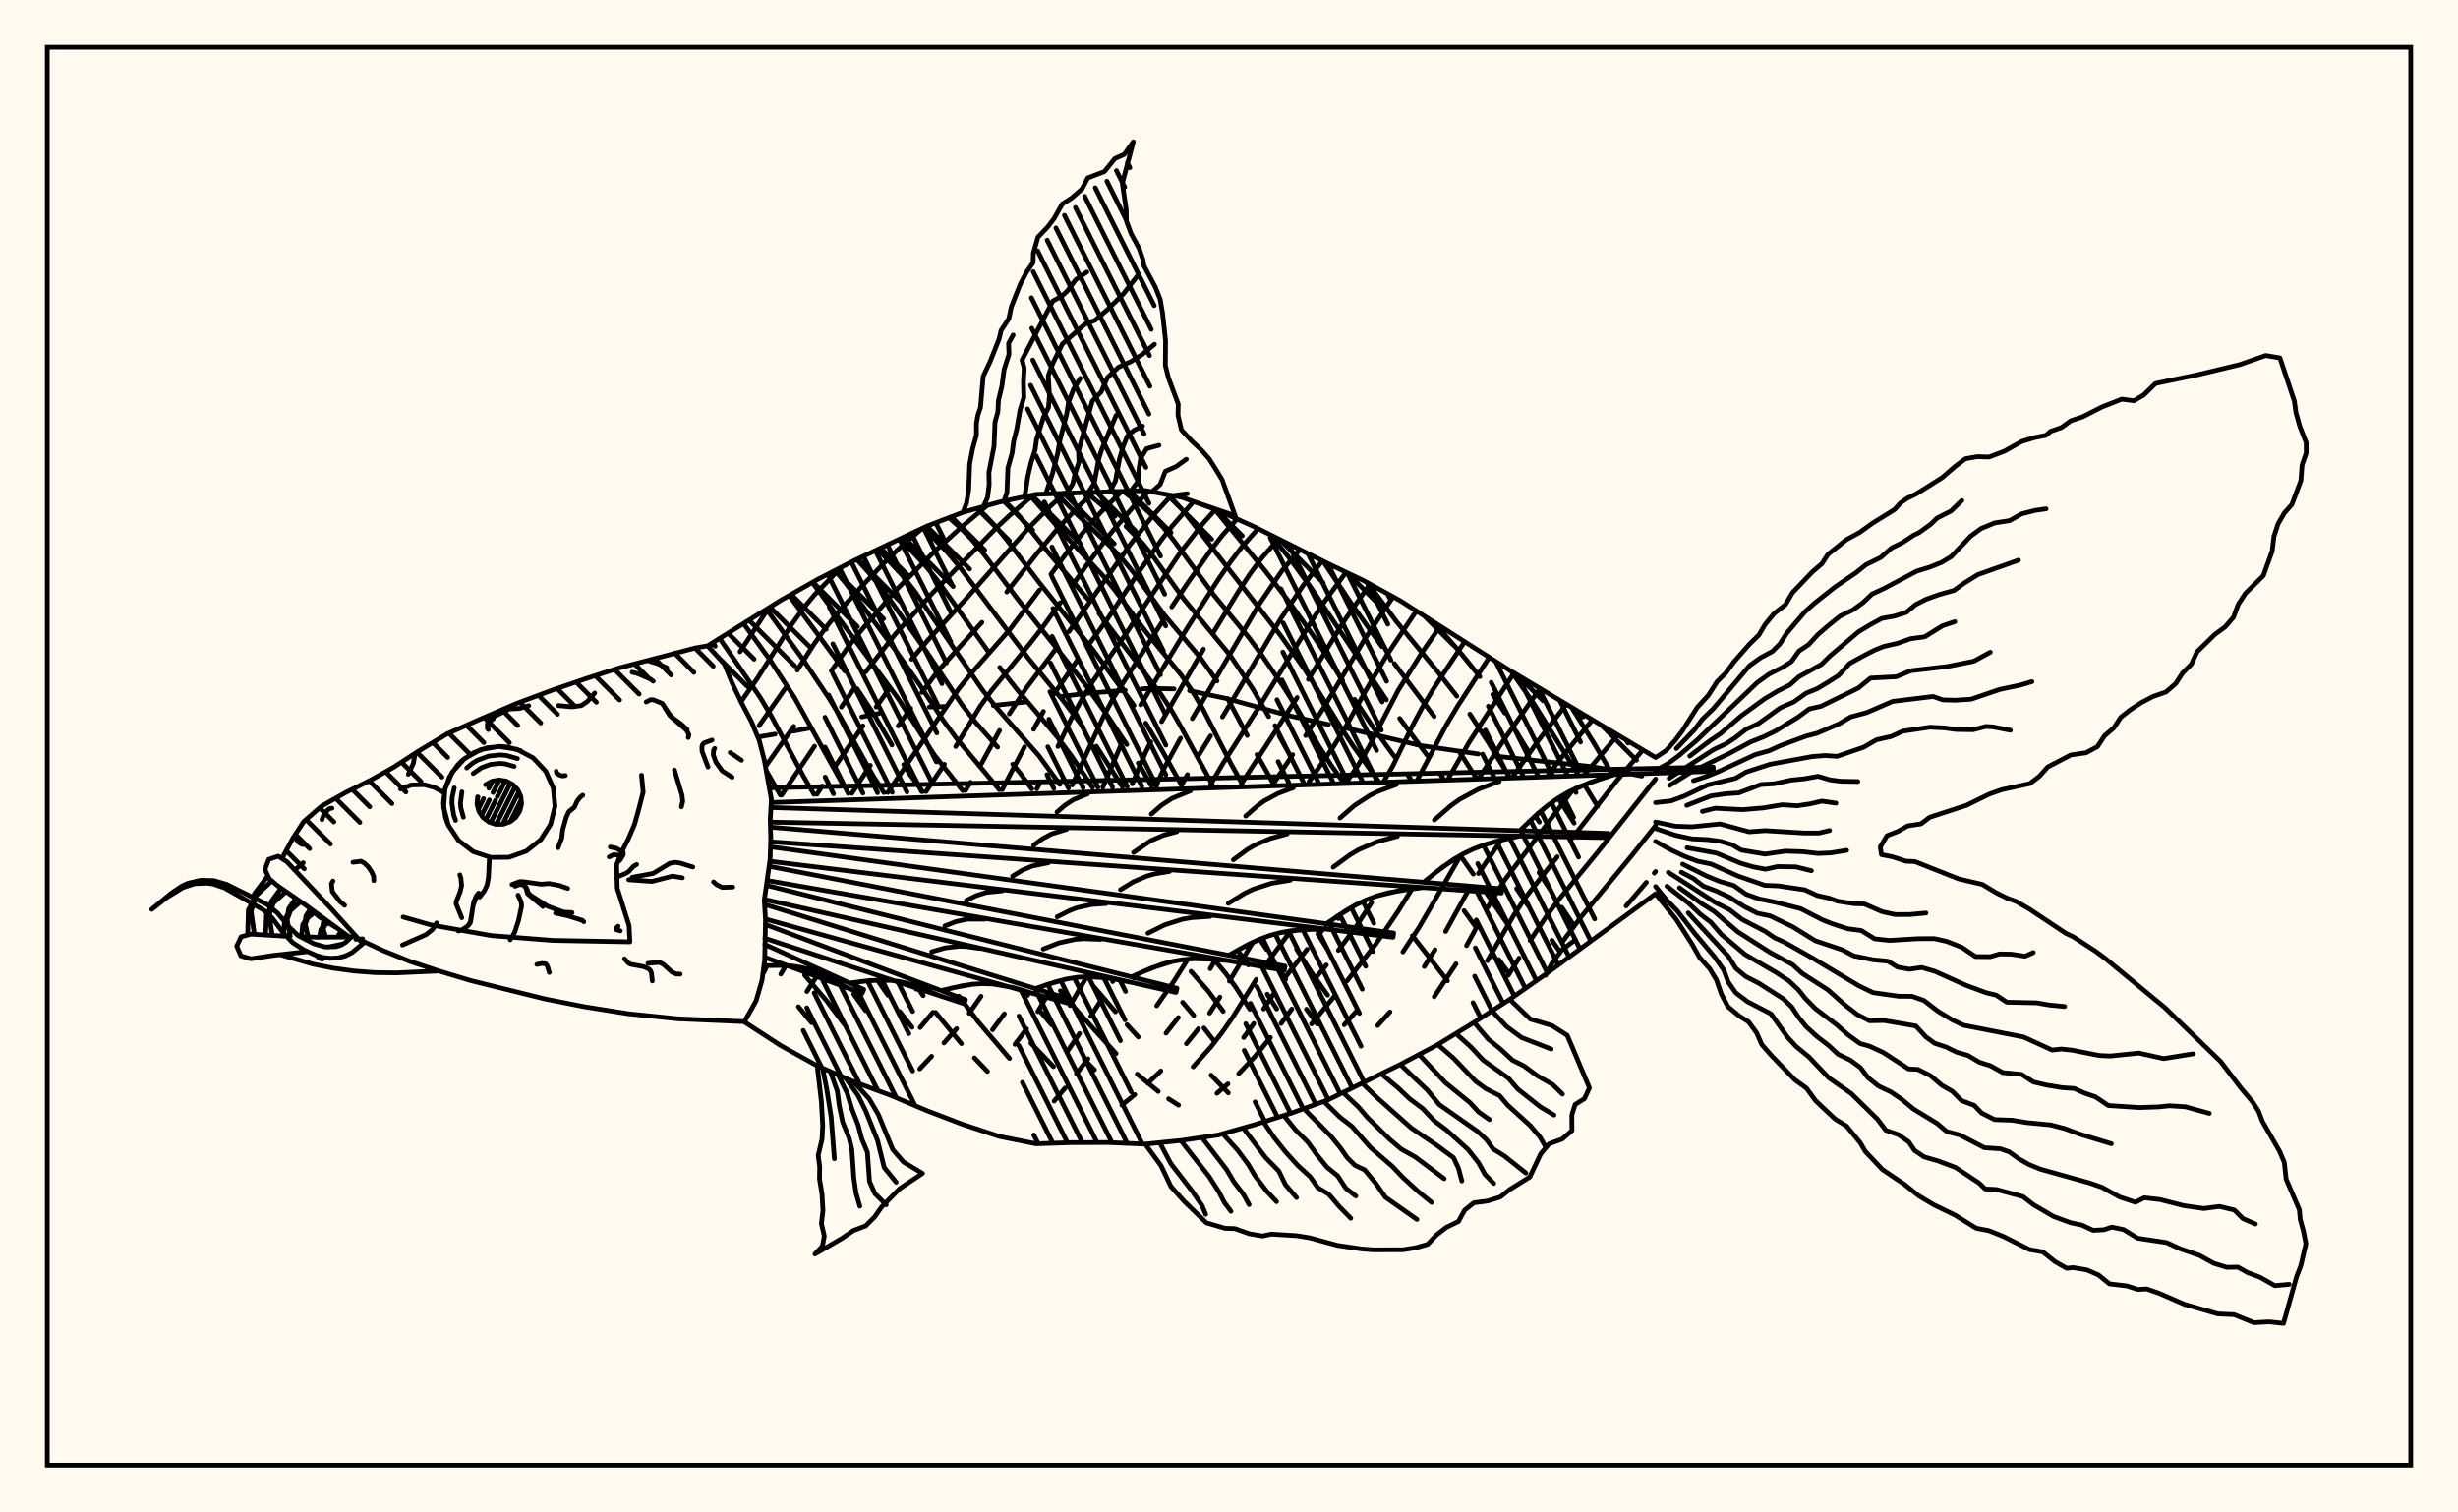<svg xmlns="http://www.w3.org/2000/svg" width="520" height="320"><rect x="0" y="0" width="520" height="320" fill="floralwhite"/><rect x="10" y="10" width="500" height="300" stroke="black" stroke-width="1" fill="none"/><path stroke="black" stroke-width="1" fill="none" stroke-linecap="round" stroke-linejoin="round" d="
M 149.71 136.65 165.18 127.01 172.89 122.63 180.6 118.66 196.02 111.35 203.73 108.39 211.45 106.23 219.16 104.59 242.29 103.79 250 105.21 257.71 108.02 265.42 111.48 280.85 119.2 288.56 122.88 296.27 127.12 319.4 141.84 350.24 160.27 
M 350.24 189.1 327.11 206.03 319.4 211.45 311.69 216.42 303.98 221.12 296.27 225.2 280.85 232.75 273.13 235.53 265.42 237.96 257.71 240.14 250 241.29 242.29 242.07 234.58 241.74 226.87 241.75 219.16 242 211.45 240.45 203.73 237.91 196.02 234.96 188.31 231.7 180.6 228.86 172.89 225.5 165.18 221.22 157.49 216.23 
M 347.33 164.2 340.1 162.75 336.38 162.16 316.22 159.96 
M 312.72 159.51 300.5 157.74 284.54 153.98 
M 281.04 153.3 272.41 151.34 259.5 147.8 251.65 146.13 
M 248.37 145.76 243.25 145.64 241.51 145.76 
M 238.04 146.04 229.59 146.72 224.43 147.38 
M 217.32 148.49 210.14 149.27 
M 199.92 149.49 196.62 149.59 
M 186.01 150.94 182.3 151.68 
M 171.3 154.05 167.65 154.72 
M 163.98 155.33 160.33 155.95 
M 168.92 213.01 171.69 216.38 
M 170.23 206.32 174.85 211.71 178.7 216.83 
M 180.59 210.31 183.13 213.83 
M 185.63 207.36 187.84 210.55 
M 190.35 214.03 192.94 217.35 
M 162.16 163.17 165.09 168.23 
M 193.9 208.65 195.31 210.65 
M 197.92 214.2 203.38 220.8 
M 206.15 223.83 208.9 226.69 
M 152.25 135.08 160.77 147.48 163.17 151.5 169.95 164.21 172.2 168.05 
M 202.84 210.76 206.95 216.19 213.56 223.94 
M 157.32 131.95 162.95 139.7 168.07 147.59 178.44 166.25 
M 218.08 220.69 222.87 225.67 
M 162.17 128.9 170.13 139.89 175.3 147.61 177.71 151.57 184.64 164.02 186.99 167.69 
M 216.65 209.58 217.41 210.6 
M 220.03 213.94 222.5 216.85 
M 229.4 224.19 231.54 226.35 
M 166.97 125.99 178.69 141.97 
M 181.3 145.71 185.11 151.5 188.69 157.63 
M 191.18 161.76 192.47 163.81 195.18 167.49 
M 224.32 209.63 228.05 214.04 236.1 222.91 
M 240.59 227.26 245.03 230.92 
M 247.22 232.48 249.33 233.82 
M 171.85 123.22 189.99 147.77 197.65 159.71 203.65 167.28 
M 231.09 208.37 235.99 214.07 
M 238.42 216.79 240.81 219.4 
M 176.65 120.69 178.9 123.36 189.31 137.41 194.41 144.66 199.45 152.27 202.23 156.07 211.41 167.09 
M 256.22 227.48 259.86 231.23 
M 181.24 118.36 183.67 120.99 186.31 124.21 188.81 127.65 196.34 138.35 203.56 149.19 206.34 152.77 211.04 158.07 
M 214.24 161.7 215.81 163.57 218.27 166.92 
M 250.19 212.06 252.54 214.84 
M 254.7 217.5 256.69 220.04 
M 185.77 116.26 190.91 121.76 193.53 125.11 207.91 146.07 210.58 149.43 219.78 159.89 224.21 165.96 
M 251.95 205.51 255.63 209.72 258.78 213.98 
M 190.29 114.13 192.87 116.57 195.63 119.5 198.29 122.74 209.23 138.07 
M 211.51 141.21 215.13 145.85 223.72 155.98 226.7 159.96 231.12 166.6 
M 256.84 202.97 259.41 206.09 261.53 209.02 264.42 213.55 
M 195.14 111.77 197.88 114.24 200.6 117.06 203.19 120.18 217.53 139.26 224.98 148.34 229.13 153.82 
M 231.94 157.87 237.44 166.45 
M 261.9 201.17 264.09 204.17 
M 268.09 210.34 270.09 213.47 
M 200.74 109.54 203.16 111.65 205.75 114.34 208.2 117.31 215.31 126.77 229.32 144.46 234.41 151.58 238.38 157.52 
M 240.8 161.45 243.63 166.29 
M 266.5 198.71 267.97 200.89 
M 269.99 204.03 271.99 207.18 
M 276.4 213.53 278.69 216.66 
M 206.71 107.56 208.42 109.04 210.82 111.57 213.09 114.35 219.85 123.24 231.41 137.74 239.9 149.26 
M 242.39 152.99 245.78 158.66 249.95 166.14 
M 271.95 197.13 272.25 197.59 
M 274.31 200.84 277.39 205.66 280.86 210.54 
M 212.53 105.99 215.53 109.06 221.91 117.06 230.18 126.8 
M 232.49 129.74 245.56 146.82 247.94 150.47 250.06 154.18 256.46 165.98 
M 278.81 197.62 280.9 200.97 
M 217.93 104.85 226.06 114.08 233.31 121.77 235.66 124.61 242.33 133.57 249.83 142.74 252.24 146.25 254.43 149.93 260.4 161.55 262.77 165.82 
M 282.86 193.88 283.14 194.34 
M 223.47 104.39 228.03 109.01 235.09 115.79 237.47 118.33 239.76 121.09 246.33 130.11 253.83 139.02 257.46 144.09 
M 259.71 147.78 263.85 155.61 
M 265.92 159.65 269.3 165.66 
M 229.84 104.19 235.88 109.23 
M 238.21 111.35 241.67 114.9 243.87 117.6 250.36 126.64 260.22 138.62 265.03 145.76 268.4 151.61 
M 270.59 155.63 272.83 159.67 
M 298.8 197.98 306.22 207.52 
M 237.68 103.98 241.58 107.03 243.83 109.12 246.02 111.49 248.15 114.13 256.85 125.96 264.21 134.91 266.73 138.31 271.77 145.67 274.21 149.54 278.93 157.71 281.55 161.81 284.03 165.3 
M 246.92 104.64 248.36 105.96 250.47 108.25 270.95 134.5 276.16 141.83 283.6 153.81 286.34 157.95 291.51 165.11 
M 309.74 192.68 312.17 196.07 
M 317.08 203.02 319.31 206.06 
M 256.96 107.74 267.86 121.03 272.73 127.35 277.81 134.47 284.05 143.99 
M 286.55 147.96 290.6 154.04 295.01 160.08 
M 297.81 163.97 298.49 164.94 
M 309.41 181.67 311.69 184.94 
M 314.02 188.29 318.86 195.43 
M 268.71 113.16 272.46 117.66 277.1 123.98 293.3 148.07 
M 296.12 152 301.92 159.79 
M 304.55 163.56 305.37 164.77 
M 320.86 187.99 323.3 191.64 
M 328.31 198.95 329.73 200.96 
M 279.91 118.74 286.1 128.01 292.36 136.81 
M 294.98 140.38 303.41 151.6 
M 308.86 159.25 312.3 164.6 
M 325.58 184.59 327.97 188.27 
M 330.4 191.97 332.87 195.65 
M 289.34 123.31 295.41 131.49 303.86 141.76 308.2 147.29 
M 310.96 151.09 314.75 156.92 319.36 164.43 
M 324.8 172.63 325.67 173.94 
M 303.24 131.58 308.72 137.8 313.07 143.16 
M 315.8 146.94 318.36 150.86 
M 320.81 154.84 323.22 158.79 
M 329.65 168.85 333.01 174.14 
M 319.72 142.03 324.56 148.99 333.98 164.07 
M 335.2 166.03 337.98 170.6 
M 332.51 149.71 337.2 157.22 340.66 163.12 
M 344.04 156.59 344.39 157.21 
M 150.71 136.03 150.06 137.04 
M 162.6 128.63 156.56 137.9 
M 153.97 141.88 153.87 142.03 
M 177.98 120.01 172.32 125.84 169.73 128.98 167.32 132.36 160.18 143.59 156.76 148.48 
M 195.09 111.8 189.88 116.34 187.47 118.67 182.55 123.79 177.22 129.65 174.67 132.82 172.24 136.24 168.67 141.78 
M 166.16 145.59 160.59 153.54 
M 208.83 106.96 203.25 111.65 197.5 116.88 189.82 124.59 182.12 133.48 179.59 136.66 175.88 141.93 
M 167.93 153.68 162.13 161.91 
M 218.65 104.69 213.6 109.03 210.89 111.57 197.1 125.65 189.4 134.17 183.16 142.14 
M 180.63 145.73 177.99 149.59 
M 172.32 157.89 165.35 168.22 
M 225.33 104.31 222.39 106.92 217.7 111.62 204.43 126.63 196.54 135.18 192.85 139.48 
M 187.98 145.9 185.36 149.58 
M 182.55 153.57 176.72 162.07 
M 173.96 166.29 172.83 168.04 
M 231.36 104.16 228.58 106.74 223.95 111.61 219.32 117.18 212.98 125.25 
M 207.73 131.68 198.48 141.91 195.03 146.49 
M 192.67 149.86 190.02 153.59 
M 184.13 161.93 180.21 167.85 
M 237.25 104 232.77 108.5 230.34 111.18 225.79 116.8 222.34 121.49 
M 219.93 124.82 213.58 133.26 205.27 142.7 202.81 145.75 187.8 167.67 
M 166.25 204.31 165.17 206.09 
M 242.97 103.92 239.62 107.38 234.72 113.15 230.16 119.18 226.71 124.07 
M 224.33 127.5 220.58 132.71 217.92 136.11 209.78 146.08 207.39 149.41 202.18 157.94 
M 199.79 161.71 195.91 167.47 
M 172.87 206.43 170.7 209.78 
M 247.82 104.81 243.9 109.11 239.06 115.26 226.15 133.61 
M 223.57 137.03 217.02 145.7 213.52 151.04 
M 211.46 154.55 207.58 161.68 
M 205.33 165.51 204.24 167.26 
M 252.5 106.12 248.03 111.24 245.57 114.41 240.96 120.97 234.15 131.16 230.43 136.26 
M 227.92 139.67 223.01 146.8 
M 220.74 150.53 218.67 154.3 
M 216.75 158.02 212.03 167.07 
M 257.13 107.8 254.54 110.69 249.59 117.06 238.29 133.93 231.07 144.34 228.82 148.02 226.7 151.92 223.81 157.93 
M 219.99 165.68 219.34 166.89 
M 261.69 109.81 258.62 113.24 256.09 116.49 251.26 123.34 247.9 128.4 
M 245.78 131.72 235.55 147.65 233.42 151.63 226.83 166.09 
M 197.37 214.18 194.66 217.4 
M 266.15 111.86 262.74 115.69 260.2 119.03 257.76 122.57 251.15 132.88 241.33 149.14 
M 237.12 157.65 233.31 166.55 
M 207.55 210.79 205.03 214.39 
M 202.37 217.65 199.69 220.66 
M 197.08 223.49 194.58 226.14 
M 270.47 114.05 266.91 118.09 264.39 121.49 262.01 125.12 256.61 133.96 
M 254.6 137.35 245.75 152.67 
M 243.46 156.97 242.37 159.16 239.53 165.83 
M 212.48 214.5 209.97 217.86 
M 274.97 116.31 271.21 120.75 266.4 127.82 252.24 152.04 
M 249.76 156.19 246.23 162.61 244.57 166.27 
M 221.84 210.09 219.56 214.03 
M 217.18 217.67 214.72 220.96 
M 279.75 118.66 275.64 123.94 270.94 130.92 258.62 151.69 
M 256.11 155.69 253.6 159.75 
M 251.21 163.88 249.97 166.14 
M 229.91 206.63 226.37 212.74 
M 284.77 121.07 280.03 127.54 277.8 130.89 266.32 149.62 258.72 161.54 256.1 165.99 
M 235.72 207.13 235.39 207.67 
M 233.1 211.36 230.76 215.03 
M 228.38 218.66 225.99 222.17 
M 289.82 123.57 284.41 131.31 276.79 143.74 
M 274.41 147.59 262.62 165.83 
M 230.16 224.02 227.72 227.19 
M 225.34 230.19 223.01 232.95 
M 294.71 126.27 288.84 135.02 280.09 149.65 276.21 155.62 
M 273.47 159.67 269.51 165.66 
M 251.27 202.95 248.37 207.56 244.71 212.8 
M 299.63 129.27 293.41 138.58 288.95 146.07 284.64 153.86 282.21 157.81 276.87 165.47 
M 257.15 202.99 256.03 204.95 
M 249.28 215.28 246.68 218.59 
M 304.66 132.5 300.69 138.27 295.81 146.04 289.58 158.05 287.26 161.97 285 165.27 
M 265.04 199.37 260.09 207.59 
M 258.08 210.96 255.9 214.35 
M 253.53 217.66 250.99 220.82 
M 245.59 226.59 242.82 229.18 
M 240.06 231.58 237.34 233.81 
M 309.81 135.82 303.31 145.64 300.84 149.76 298.63 153.92 294.65 162.08 292.9 165.08 
M 273.05 196.94 267.84 204.04 
M 265.75 207.23 260.74 215.3 258.54 218.44 256.2 221.47 252.42 225.71 
M 315.03 139.12 308.48 149.24 305.96 153.44 299.89 164.91 
M 280.85 195.26 280.56 195.68 
M 279.91 196.57 279.09 197.63 
M 276.53 200.85 271.58 207.18 
M 269.4 210.33 267.33 213.48 
M 265.25 216.55 263.11 219.51 
M 320.3 142.37 310.76 157.12 306.39 164.75 
M 290.17 190.95 286.78 196.22 283.14 201.06 
M 280.59 204.18 278.04 207.27 
M 273.29 213.49 271.01 216.55 
M 268.77 219.5 265.42 223.61 262.06 227.17 
M 259.78 229.32 257.45 231.31 
M 325.8 145.65 317.94 156.86 312.91 164.59 
M 298.73 188.04 295.73 192.87 291.08 199.72 284.95 207.56 
M 282.44 210.61 277.46 216.64 
M 331.37 149.02 325.33 156.84 319.98 164.41 
M 309.03 180.95 300.25 196.14 296.79 201.4 
M 286.98 213.92 284.38 216.82 
M 336.86 152.33 329.96 160.74 327.37 164.23 
M 317.59 177.74 312.77 184.82 
M 310.38 188.83 305.83 197.07 
M 303.59 200.93 301.31 204.5 
M 294.06 214.1 291.45 216.97 
M 342.25 155.52 335.07 164.04 
M 332.75 167.12 318.32 186.2 314.73 191.95 
M 312.47 196.01 310.26 200.07 
M 308.03 203.93 303.41 210.89 
M 347.54 158.67 342.06 165.15 332.23 177.81 
M 329.46 181.27 322.78 189.8 320.33 193.5 314.67 203.25 
M 350.24 164.83 338.13 180.15 329.91 190.17 327.34 193.57 323.71 199 
M 321.37 202.71 319.06 206.37 
M 350.24 174.68 345.32 180.88 334.46 194.04 330.71 199.04 
M 350.24 184.39 349.97 184.72 
M 348.3 186.69 344.01 191.69 
M 203.73 108.39 204.48 106.41 204.93 103.69 205.15 98.16 205.78 94.87 206.56 92.11 206.58 89.55 206.88 87.83 207.43 86.23 208 79.63 209.46 76.52 211.38 71.68 211.78 69.94 213.42 67.42 213.95 64.92 215.82 60.17 217.11 57.68 218.55 55.57 218.62 53.53 219.58 50.18 221.65 48.01 222.97 46.28 224.73 43.16 226.73 41.88 228.89 40 230.13 37.64 233.64 36.31 235.87 33.55 237.85 32.67 239.75 30 237.43 38.81 238.25 44.34 238.29 46.75 239.28 49.42 241.02 52.65 241.79 54.92 242.01 56.23 244.38 60.67 245.46 63.38 245.96 66.36 246.58 72.05 246.54 77.32 247.18 79.92 249.26 85.5 249.21 87.84 249.94 90.96 252.12 93.32 254.16 95.22 255.84 97.13 257.22 99.32 258.55 101.51 261.52 109.73 
M 257.71 108.02 257.71 108.02 
M 208.06 107.18 208.93 105.24 209.26 102.57 209.21 99.96 210.29 94.44 210.5 89.31 211.1 87.16 211.23 84.7 211.96 81.68 212.42 78.2 213.45 74.99 213.37 72.65 214.33 70.89 
M 212.4 106.02 213.02 104.23 213.23 98.99 214.11 95.88 214.45 93.33 215.07 90.92 215.8 86.67 216.6 84.1 216.51 80.75 216.67 77.91 216.21 76.17 222.74 63.68 224.61 62.68 225.76 61.61 227.57 59.18 229.93 57.55 
M 216.79 105.09 217.47 100.67 218.12 97.89 218.98 95.19 219.29 92.98 220.75 88.28 221.81 86.23 222.02 83.81 221.77 79.49 222.74 76.85 224.76 72.75 229.59 68.54 231.67 67.76 234.47 65.34 237.62 62.22 240.79 58.15 
M 221.25 104.49 222.69 100.06 223.76 95.9 224.23 93.15 225.64 87.67 226.04 85.18 227.08 82.4 228.52 80.05 
M 225.73 104.29 226.93 102.38 227.45 100.13 228.23 97.84 228.17 95.41 231.09 84.83 232.94 82.95 234.29 79.88 236.64 77.68 239.21 76.52 241.54 75.07 244.23 72.84 
M 230.22 104.18 231.49 102.25 232.48 96.96 233.13 94.95 236.12 87.87 
M 234.72 104.11 235.98 101.76 236.82 97.13 237.59 94.5 238.5 92.24 239.93 91.02 241.71 90.15 
M 239.2 103.92 240.87 101.69 240.94 99.31 241.3 96.97 242.58 94.93 245.19 94.22 
M 243.69 104.05 245.44 102.5 246.54 99.72 248.8 98.72 250.97 97.17 
M 248.11 104.86 251.18 104.45 
M 252.43 106.09 260.7 108.92 
M 162.79 166.69 362.44 162.29 362.47 163.19 163.16 169.8 
M 163.09 170.85 340.3 176.33 340.28 177.23 162.96 173.95 
M 162.99 175 317.7 188.05 317.63 188.94 163.04 178.1 
M 163.01 179.17 294.83 197.41 294.71 198.3 162.86 182.23 
M 162.72 183.28 271.86 204.42 271.7 205.31 162.3 186.29 
M 162.15 187.31 248.99 209.09 248.78 209.97 161.71 190.29 
M 161.74 191.34 226.39 211.44 226.14 212.31 161.94 194.45 
M 161.91 195.58 204.24 211.51 203.95 212.36 161.8 198.51 
M 161.78 199.81 182.73 209.34 182.39 210.17 161.78 202.52 
M 161.58 204.62 162.01 204.89 161.63 205.7 161.44 205.64 
M 341.46 163.89 336.43 165.53 331.69 167.64 329.47 168.96 327.36 170.46 325.35 172.12 321.51 175.75 
M 321.48 176.88 316.47 178.01 314.04 178.74 311.69 179.63 309.43 180.72 305.19 183.44 301.17 186.65 
M 301.09 187.78 296.13 188.4 291.36 189.53 289.08 190.38 286.88 191.43 284.75 192.66 280.6 195.44 
M 280.45 196.56 275.59 196.68 270.87 197.32 268.59 197.94 266.37 198.76 264.19 199.76 259.94 202.11 
M 259.73 203.23 255.01 202.85 252.68 202.84 250.38 203.02 248.12 203.4 243.69 204.77 239.36 206.68 
M 239.1 207.78 234.56 206.93 230.06 206.62 227.83 206.78 225.61 207.14 223.41 207.7 219.03 209.15 
M 218.71 210.24 214.39 208.94 210.06 208.18 207.88 208.1 205.69 208.24 203.5 208.57 199.11 209.58 
M 198.73 210.64 194.67 208.91 192.62 208.22 190.54 207.71 188.43 207.41 184.13 207.43 179.75 207.98 
M 179.32 209.03 175.56 206.87 171.67 205.23 169.65 204.71 167.57 204.39 165.45 204.26 161.62 204.32 
M 338.93 164.68 334.01 166.5 331.69 167.64 329.47 168.96 327.36 170.46 323.41 173.91 
M 317.16 165.34 312.82 166.95 308.8 169.12 306.94 170.45 303.45 173.49 
M 295.39 166 291.62 167.4 289.84 168.27 286.52 170.43 283.49 173.07 
M 273.62 166.66 270.42 167.85 267.47 169.44 266.1 170.42 263.53 172.66 
M 251.85 167.32 247.98 168.9 245.68 170.4 243.57 172.24 
M 230.08 167.98 227.06 169.21 225.26 170.39 223.61 171.82 
M 318.96 177.42 314.04 178.74 311.69 179.63 309.43 180.72 307.27 181.99 303.16 185.01 
M 295.63 176.93 291.4 178.07 287.44 179.77 285.58 180.87 282.05 183.46 
M 272.3 176.44 268.76 177.39 265.44 178.82 263.88 179.74 260.93 181.91 
M 248.97 175.95 246.12 176.72 243.45 177.87 239.81 180.36 
M 225.64 175.46 222.45 176.44 220.5 177.48 218.69 178.81 
M 298.6 188.06 293.71 188.88 291.36 189.53 289.08 190.38 286.88 191.43 282.66 194.01 
M 273 186.21 268.97 186.89 265.15 188.13 263.33 189 259.85 191.13 
M 247.4 184.37 244.23 184.9 242.7 185.33 239.79 186.56 237.04 188.24 
M 221.8 182.53 218.37 183.23 216.24 184.13 214.23 185.36 
M 278.01 196.59 273.21 196.91 270.87 197.32 268.59 197.94 266.37 198.76 262.06 200.9 
M 256.02 193.88 252.05 194.15 250.13 194.49 246.41 195.67 242.85 197.44 
M 234.02 191.17 230.9 191.38 227.9 192.05 226.45 192.59 223.65 193.98 
M 212.03 188.47 208.64 188.81 206.5 189.5 204.45 190.52 
M 257.37 203 252.68 202.84 250.38 203.02 248.12 203.4 245.89 203.99 241.52 205.69 
M 232.86 198.74 229.27 198.61 227.5 198.74 224.06 199.49 220.71 200.79 
M 208.35 194.47 204.62 194.47 202.23 194.99 199.9 195.9 
M 236.83 207.32 232.3 206.68 230.06 206.62 227.83 206.78 225.61 207.14 221.22 208.39 
M 207.25 200.66 204.31 200.25 202.85 200.21 199.96 200.55 197.11 201.36 
M 216.55 209.55 212.23 208.46 210.06 208.18 207.88 208.1 205.69 208.24 201.31 209.03 
M 196.71 209.74 192.62 208.22 190.54 207.71 188.43 207.41 186.29 207.33 181.94 207.67 
M 180.6 228.86 183.87 232.47 185.8 235.76 188.86 243.21 191.13 245.84 195.15 248.26 190.29 251.52 186.53 255.34 185.02 257.49 183.13 259.38 180.54 260.35 178.2 261.96 172.41 265.33 173.99 263.66 174.38 261.5 173.77 258.86 174.1 256.15 173.9 252.66 173.37 249.42 173.41 246.81 173.09 244.47 173.9 241.04 174.05 238.13 173.76 233 172.89 225.5 
M 178.95 228.15 181.56 231.82 183.17 235.12 185.65 241.3 187.05 247.01 189.58 250.13 
M 177.31 227.43 179.22 231.28 180.19 234.53 181.53 238.01 182.32 240.98 183.5 243.77 183.95 249.97 185.09 252.55 187.48 254.91 
M 175.66 226.71 177.14 230.87 177.54 233.91 178.26 237.41 179.62 240.75 180.21 243.14 180.63 249.18 181.09 252.42 181.9 255.2 
M 174.01 225.99 174.88 230.3 175.83 236.34 176.51 245.15 
M 319.4 211.45 323.75 215.62 328.3 216.98 331.56 219.05 336.25 230.17 335.2 232.44 333.23 233.68 332.53 235.89 332.55 239.22 330.51 240.99 327.73 242.02 325.97 244.07 323.63 249.03 319.34 251.7 317.39 253.27 314.7 254.11 311.8 254.49 309.86 256.04 308.53 258.45 305.97 259.69 303.86 261.32 302.04 263.26 299.62 263.97 296.84 264.42 290.59 264.44 288.09 264.25 282.92 263.49 277.14 261.91 274.37 261.45 268.97 261.11 267.09 261.51 264.33 261.04 261.23 259.95 259.17 259.88 255.22 258.72 250.53 254.18 247.71 251.02 245.63 246.64 242.29 242.07 
M 315.62 213.88 318.71 217.18 321.89 219.52 328.16 221.95 
M 311.85 216.31 314.82 219.83 317.46 221.98 319.98 224.32 322.37 225.5 325.27 227.63 328.48 229.47 330.55 231.48 
M 308.01 218.66 311.17 221.51 313.76 224.29 319.12 228.12 321.06 230.39 325.83 234.16 328.76 235.92 
M 304.18 221 307.5 223.88 312.18 228.77 314.37 230.37 317.26 231.82 318.93 233.8 323.71 238.13 325.79 240.58 327.03 242.72 
M 300.21 223.11 305.75 229.04 310.97 233.28 312.81 235.28 315.1 236.88 
M 296.24 225.21 301.98 230.66 304.48 233.7 312.61 239.4 314.51 241.17 315.91 243.12 318.21 244.53 322.81 248.19 
M 292.21 227.19 295.81 230.2 298.2 232.46 301.01 234.57 303.42 237.14 306.07 239.14 310.56 243.19 312.78 245.99 314.16 248.49 316.01 250.38 
M 288.18 229.18 291.44 232.33 298.57 238.66 304.01 242.36 307.51 244.94 308.57 247.22 309.26 249.86 
M 284.14 231.14 287.36 234.19 289.33 236.47 293.93 241 296.45 243.13 299.46 244.82 305.52 249.38 
M 280.07 233.03 283.42 236.33 286 238.31 289.98 242.83 294.56 246.78 296.7 249.04 299.96 252.04 302.88 254.42 
M 275.84 234.56 281.57 240.41 283.5 242.76 284.99 244.9 286.63 246.54 288.69 247.51 291.01 250.32 293.08 253.3 299.76 258 
M 271.6 236.02 274.11 239.1 276.66 241.62 278.57 244.29 280.73 246.95 283 248.79 284.72 251.42 286.83 253.05 
M 267.31 237.36 269.45 240.55 271.89 243.63 274.55 246.58 277.17 248.97 278.8 251.3 281.13 252.69 283.38 255.32 285.76 257.75 
M 263 238.64 267.73 244.9 270.54 247.77 271.94 250.65 274.28 253.38 
M 258.68 239.87 261.73 243.22 264.05 246.32 265.49 248.75 267.93 251.98 270.06 254.24 
M 254.26 240.65 259.43 247.37 261.1 250.15 263.07 252.71 264.25 254.87 
M 249.81 241.31 255.75 248.88 257.82 252.1 259.03 254.43 260.41 256.27 
M 245.35 241.76 247.71 246.2 252.29 252.13 254.3 255.07 255.07 256.92 
M 350.24 160.27 352.53 158.75 354.34 156.71 355.85 154.71 359.07 149.67 361.41 147.11 363.3 144.16 365.07 142.43 366.82 140.04 370.06 136.35 372.09 134.36 373.42 132.12 375.32 129.81 377.71 127.94 379.2 125.4 383.48 120.93 385.45 119.25 386.7 117.31 390.58 114.2 393.44 112.64 396.18 110.67 400.8 107.81 402.04 106.44 403.47 105.43 405.3 104.55 410.83 101.09 413.55 98.74 415.79 97.06 418.33 96.62 420.79 96.7 424.05 95.46 427.74 93.4 430.45 92.58 432.82 92.11 433.8 91.26 436.1 90.46 438.1 89.02 440.58 88.19 444.7 86.1 448.88 84.45 451.44 84.79 453.54 83.55 456 81.14 464.81 79.31 473.8 77.15 479.33 75.22 482.33 75.73 485.38 84.87 485.71 87.29 486.53 90.21 487.88 93.65 487.89 95.84 487 98.42 486.76 101.67 484.86 106.73 483.23 108.59 481.94 110.82 481.07 113.47 480.69 116.6 478.81 121.81 475.01 125.57 473.52 127.86 472.49 130.61 470.74 132.64 468.56 134.23 464.77 137.94 463.6 140.51 461.74 142.39 460.26 144.66 458.21 146.41 455.46 147.37 453.02 148.65 450.77 150.11 448.68 151.74 447.21 153.98 445.21 155.7 443.74 157.95 441.33 159.26 438.09 159.73 433.2 162.28 431.46 164.23 429.42 165.79 423.5 167.08 420.84 168.02 416 170.39 408.24 172.91 406.4 174.31 403.59 174.73 401.53 175.9 399.2 176.81 397.78 179.19 398.03 180.82 400.36 181.28 403.16 182.2 405.11 182.29 414.36 185.95 419.37 187.12 422.37 188.93 424.69 190.06 426.55 190.73 429.36 192.36 437.03 197.46 438.59 198.19 443.31 201.25 445.28 202.7 458.01 213.21 469.78 224.58 474.06 230.18 476.47 233.04 477.79 235.07 478.61 237.24 482.26 243.59 483.25 245.93 483.64 249.48 486.44 255.96 486.61 257.96 487.3 260.49 487.82 263.16 486.74 267.8 485.83 270.17 483.08 280 480.02 279.67 476.84 279.85 472.65 278.16 469.19 277.99 462.13 275.96 456.72 273.61 454.12 272.71 452.26 272.82 449.94 272.07 446.26 271.64 443.94 269.75 441.5 268.69 438.58 268.2 437.21 268.33 434.77 266.95 432.16 264.87 429.34 264.38 423.82 261.6 420.73 260.37 418.11 259.88 413.58 257.08 409.08 254.9 405.89 252.99 402.91 250.6 398.24 247.45 394.59 243.58 393.54 241.78 390.66 238.26 388.22 236.75 385.92 234.6 384.11 232.88 382.16 230.23 379.72 228.47 374.74 223.31 372.71 220.99 371.62 218.51 369.91 216.18 367.89 214.92 365.55 212.98 364.17 210.34 363.12 207.31 361.68 204.94 359.54 202.55 357.95 199.74 354.59 194.48 350.24 189.1 
M 354.65 158.36 358.43 154.45 360.12 152.2 362.5 149.9 370.11 140.85 372.47 139.16 374.96 137.82 376.52 136.27 378 133.95 381.86 129.43 383.81 127.67 388.29 124.13 392.69 121.14 394.74 119.49 397.88 117.95 400.18 115.93 402.44 114.82 404.91 113.21 405.96 112.71 408.37 110.98 409.81 109.61 412.76 108.11 415.04 105.91 
M 350.24 163 352.82 161.59 355.06 159.96 359.1 156.52 371.76 144.41 374.29 142.61 377.19 141.14 378.99 139.97 380.6 137.73 382.6 136.41 384.57 134.27 387.06 132.13 389.29 130.35 392.02 129.03 394.14 127.49 396.05 125.68 398.56 124.52 405.5 120.84 408.12 120.04 410.73 119.01 412.78 117.77 416.91 113.44 419.1 111.83 421.99 110.64 425.16 110.15 427.67 108.73 430.53 107.99 432.85 107.66 
M 357.48 159.96 361.79 156.69 363.99 155.22 368.34 151.47 373.24 147.9 376.05 146.22 378.66 144.9 380.53 143.21 385.33 140.57 387.19 138.75 393.2 133.65 395.93 132.02 398.09 130.85 400.79 130.36 403.27 129.57 405.25 127.92 407.48 126.79 410.26 125.79 413.41 124.91 415.44 123.43 418.41 121.58 427.02 118.53 
M 353.11 164.66 362.5 158.61 365.17 157.35 367.08 156.1 369.41 154.29 371.99 153.11 376.66 149.75 379.5 148.51 382.1 146.65 384.39 145.73 386.44 144.51 388.98 142.9 391.28 140.38 394.11 138.82 396.61 137.54 398.48 136.79 401.44 136.11 404.19 135.14 407.18 134.73 410.96 132.4 413.54 131.54 
M 353.22 166.17 358 163.2 365.92 159.37 370.31 157 373.19 155.85 375.6 154.68 380.47 151.68 382.74 150 385.23 149.44 393.11 145.59 395.73 143.47 401.18 143.19 404.24 141.91 411.91 141.02 417.55 139.9 421.05 138 
M 358.26 165.17 361.12 164.25 363.81 163.14 371.34 159.65 374.25 158.85 376.62 157.77 381.99 155.78 384.46 155.12 389.05 153.15 391.53 151.68 394.9 150.77 400.4 148.4 408.96 147.36 411.03 148.08 413.62 148.15 416.97 147.94 423.09 145.86 427.42 144.95 429.87 144.22 
M 350.24 169.82 353.54 169.45 356.4 168.39 361.23 166.09 367.16 164.67 369.42 163.34 374.47 161.7 383.36 160.07 386.14 159.85 388.65 160.02 394.27 158.09 396.96 156.53 400.11 155.82 402.53 154.71 408.31 153.85 411.32 154.01 413.78 154.34 417.42 154.4 420.13 153.7 421.62 153.79 425.29 154.51 
M 356.84 170.39 361.93 168.41 364.94 167.97 367.89 167.75 372.53 165.99 375.35 165.82 378.94 165.04 381.71 164.76 384.64 164.24 387.13 164.99 389.34 165.28 393.03 165.35 
M 360.15 171.67 362.86 171 368.62 171.3 372.97 170.94 377.06 170.27 380.24 170.48 382.96 170.07 385.4 169.5 388.39 169.92 
M 350.24 173.92 354.46 174.81 357.94 174.93 363.91 174.33 370.02 175.99 373.41 175.74 381.64 176.24 384.84 176.24 387.04 175.72 
M 350.24 175.29 354.52 176.74 357.98 177.48 361.21 177.63 364 178.01 366.42 178.73 368.37 179.87 373.41 180.71 377.71 180.09 381.45 180.21 384.61 180.58 387.3 180.46 390.67 179.92 
M 356.92 179.37 363.13 180.5 368.24 182.63 370.86 183.4 373.51 183.9 376.07 183.34 379.93 183.41 383.21 184.22 
M 350.24 178.02 353.56 179.86 356.4 181.19 359.16 182.22 361.96 182.79 367.66 185.34 373.34 187.31 376.21 187.43 381.8 188.26 384.43 189.46 386.99 190.03 388.77 190.67 392.24 191.19 394.4 191.26 398.22 192.91 400.91 193.49 404.03 193.49 407.43 193.18 
M 355.98 182.83 360.89 185.27 363.71 186.45 366.74 187.33 369.4 189.2 372.14 190.18 375.71 190.92 380.98 192.27 385.59 194.64 387.81 195.51 390.9 196.5 393.77 196.88 396.58 198.63 399.71 198.97 405.67 198.61 409.2 198.59 411.8 199.17 415.04 200.43 417.92 202.38 421.07 202.41 423.03 201.82 425.5 201.87 428.43 202.31 430.14 201.54 
M 355.7 184.54 358.26 185.88 360.33 187.48 363.04 188.5 365.97 189.87 368.98 191.8 371.8 193.23 374.47 193.78 379.34 196.13 384.01 199.03 389.8 200.98 392.16 202.23 396.23 203.06 399.37 203.36 401.46 204.63 403.95 205.07 406.54 204.7 409.35 205.52 415.91 208.46 420.18 210.04 422.29 210.54 424.55 212.04 430.86 212.18 433.57 212.64 436.77 212.95 
M 352.95 184.56 362.9 190.96 365.9 192.48 368.48 194.49 373.46 197.07 375.46 198.44 377.46 199.33 383.32 202.63 393.2 208.54 396.23 210.01 401.69 210.78 404.49 210.8 407.02 211.68 409.98 213.96 413.07 215.82 415.39 216.92 428.11 219.41 434.13 222.16 436.11 221.95 438.38 222.19 444.1 223.32 446.41 223.43 452.5 222.81 457.73 223.97 463.94 222.97 
M 355.3 187.84 360 191.19 362.61 192.81 367.62 197.14 374.44 201.49 379.23 204.09 381.33 205.99 386.71 209.43 390.31 212.64 392.9 214.65 395.53 215.98 398.58 215.92 405.31 217.08 407.42 219.37 409.27 220.72 411.71 221.53 413.92 222.61 416.31 223.3 418.75 224.75 421.1 225.49 423.67 226.92 427.7 227.32 430.18 228.93 432.99 229.59 436.3 230.13 438.84 230.3 440.82 231.21 443.31 232.07 446.04 233.9 452.62 234.33 456.79 234.18 458.95 233.95 462.33 234.17 467.39 235.56 
M 352.65 187.51 357.35 191.19 359.62 193.35 361.95 195.14 364.13 197.67 369.15 201.92 375.83 205.8 378.43 207.51 380.46 209.42 381.92 211.24 384.07 213.42 388.57 216.83 391 218.97 393.52 220.79 395.47 221.33 398.42 222.68 403.76 226.16 405.73 226.25 408.41 227.59 410.85 229.66 413.01 230.89 414.99 232.86 417.67 233.88 419.2 235.48 421.96 236.88 425.72 237.01 428.76 237.51 433.84 238 436.75 238.76 440.15 240.01 446.67 241.99 
M 357.16 193.16 365.69 202.39 367.2 204.85 369.26 206.57 372.08 208.02 377.26 211.33 379.03 213.03 380.54 215.29 382.13 217.24 384.39 219.29 386.86 221.19 388.87 223.07 391.43 224.3 393.59 225.88 395.18 228.01 397.42 229.79 400.07 231.05 402.38 232.63 404.77 234.62 409.83 237.71 411.82 239.4 414.63 240.14 419.81 242.83 423.19 243.06 425.02 243.69 427.01 245.11 429.17 246.35 431.59 247.35 442.05 250.28 444.7 251.2 448.42 253.26 451.76 254.37 453.63 253.42 456.98 253.81 461.98 255.09 466.22 255.69 469.53 255.26 472.68 256.01 474.5 257.82 477.14 258.97 
M 350.24 187.57 352.52 190.35 354.8 192.68 358.53 197.49 362.74 202.47 364.69 205.27 365.61 207.77 367.19 210.03 369.7 211.93 374.66 214.5 378.14 219.41 379.96 221.39 382.66 223.6 386.87 228.03 391.65 231.37 397.18 236.79 398.96 239.14 401.65 240.08 403.81 241.61 405.04 243.41 407.06 244.77 410.01 245.62 413.71 247.01 418.71 250.32 419.96 251.55 422.34 251.66 427.95 253.17 430.27 254.94 434.42 257.36 438.05 258.7 440.39 259.19 442.82 260.31 445.13 260.18 446.78 259.63 449.28 260.16 452.22 261.97 458.37 262.9 461.17 264.19 465.3 265.62 468.35 267.3 471.09 268.14 473.45 268.1 475.47 269.24 478.12 270.24 481.26 272.01 484.28 271.74 
M 333.3 198.81 330.44 200.98 328.3 203.83 326.97 206.36 327.11 206.03 
M 59.65 181.65 61.96 177.36 64.26 173.83 68.05 170.55 73.16 167.67 78.4 165.06 83.21 162.38 88.5 158.94 94.6 155.27 101.6 152.16 109.28 148.84 116.83 146.02 124.04 143.56 130.96 141.33 147.17 137.08 149.71 136.65 153.25 140.51 154.92 144.58 156.83 148.62 158.96 152.65 160.64 156.71 161.7 160.84 163.19 169.15 162.95 173.4 163.06 177.62 162.91 181.86 161.69 190.44 161.95 194.64 161.78 203.12 161.21 207.4 159.96 211.75 157.49 216.16 143.33 215.55 132.94 214.48 123.69 213.01 115.2 211.33 99.69 207.49 92.86 205.44 86.71 203.4 81.01 201.1 75.44 198.5 
M 70.98 196.17 67.65 194.06 65.28 192 
M 135.72 164.01 136.06 167.59 135.16 171.13 134.24 174.42 132.96 177.43 131.51 180.27 130.46 182.95 130.58 187.91 133.08 195.83 133.26 199.27 116.99 198.97 103.97 197.95 91.12 195.68 85.28 194.02 
M 73.87 198.22 64.37 191.3 58.65 187.35 56.96 185.9 56.06 183.95 56.86 181.83 58.87 181.15 60.69 182.31 70.02 192.21 75.56 198.36 
M 72.54 199.72 69.4 200.38 
M 65.01 201.33 57.63 202.16 53.12 202.85 50.97 202.24 50.08 200.18 51.01 198.21 53.07 197.64 60.56 198.08 
M 63.4 198.15 66.91 198.29 74.4 198.24 
M 94.85 174.59 93.86 170.83 94.14 166.95 95.67 163.38 98.28 160.49 101.68 158.6 105.51 157.93 109.35 158.53 112.79 160.35 115.45 163.18 117.05 166.73 117.41 170.6 116.49 174.38 114.4 177.66 111.35 180.08 107.69 181.38 103.8 181.41 100.11 180.19 97.01 177.83 94.85 174.59 
M 94.71 174.26 94.23 172.88 93.81 169.99 94.11 167.08 95.12 164.33 96.77 161.92 97.8 160.88 100.22 159.24 102.96 158.23 105.87 157.93 107.33 158.05 110.15 158.83 
M 96.37 173.57 95.97 172.4 95.61 169.95 95.66 168.71 96.1 166.7 
M 98.74 162.48 99.97 161.47 101.04 160.83 103.37 159.98 105.83 159.72 107.07 159.83 109.46 160.49 
M 98.03 172.89 97.49 170.93 97.41 169.91 97.72 167.54 
M 100.11 163.65 101.86 162.43 103.77 161.73 105.8 161.52 106.81 161.61 108.77 162.15 
M 101.32 171.68 100.92 170.18 101.04 168.6 
M 102.7 166.03 104.05 165.29 105.58 165.02 107.12 165.26 108.49 165.98 109.56 167.12 110.19 168.54 110.34 170.08 109.97 171.6 109.13 172.91 107.92 173.87 106.45 174.39 104.89 174.41 103.42 173.92 102.18 172.98 101.32 171.68 
M 101.13 168.63 101.01 168.87 
M 104.16 165.27 103.41 166.76 
M 102.3 168.98 101.19 171.21 
M 105.63 165.02 104.3 167.68 
M 103.52 169.25 101.88 172.53 
M 106.88 165.22 105.22 168.55 
M 104.83 169.33 102.78 173.43 
M 107.98 165.71 103.81 174.05 
M 108.95 166.47 104.98 174.41 
M 109.75 167.56 106.34 174.4 
M 110.26 169.24 107.96 173.84 
M 60.53 179.96 64.37 183.81 
M 62.49 176.54 65.5 179.55 
M 64.75 173.41 69.92 178.58 
M 67.64 170.91 70.63 173.9 
M 71.01 168.88 76.13 174 
M 74.51 167 78.22 170.7 
M 78.11 165.2 82.91 170.01 
M 81.58 163.29 85.87 167.58 
M 84.94 161.26 89.06 165.38 
M 88.21 159.13 93.49 164.41 
M 91.56 157.1 94.72 160.25 
M 94.96 155.11 99.22 159.37 
M 98.7 153.45 102.36 157.12 
M 102.43 151.8 107.76 157.12 
M 106.2 150.17 109.52 153.5 
M 109.99 148.58 114.4 152.98 
M 113.92 147.11 117.94 151.13 
M 117.86 145.67 121.5 149.3 
M 121.88 144.3 126.16 148.58 
M 125.93 142.95 131.08 148.1 
M 130.01 141.64 135.21 146.84 
M 134.25 140.49 137.06 143.3 
M 138.52 139.37 141.96 142.81 
M 142.72 138.18 146.8 142.26 
M 147.04 137.11 150.89 140.96 
M 145.36 154.36 144.11 153.19 142.41 151.96 141.66 151.17 140.08 148.83 138.19 148.05 137.6 148.05 136.71 148.51 
M 87.82 159.39 87.46 161.46 86.38 163.82 
M 123.5 195.02 123.21 194.73 120.08 193.75 117.53 193.2 
M 131.23 196.94 130.37 196.68 130.38 196.32 130.77 195.96 
M 62.33 184.1 64.15 182.54 
M 101.25 188.96 100.78 189.54 100.22 190.84 99.5 195.08 99.11 195.73 98.57 196.19 97.64 196.78 97.04 196.96 
M 97.28 185.1 97.5 185.76 97.66 187.33 97.36 188.66 96.52 190.76 96.5 191.24 97.69 194.17 
M 94.08 167.8 91.88 166.59 89.74 166.02 87.02 166.08 84.74 166.94 
M 145.61 156.04 145.74 155.43 145.23 154.47 141.74 151.44 140.65 149.75 
M 117.68 163.16 117.78 163.61 118.3 163.93 118.93 164.16 119.6 164.08 
M 128.88 181.3 129.88 180.81 131.13 181 131.29 181.19 131.27 181.65 131.12 182.02 130.79 182.27 
M 120.2 172.01 120.45 171.61 121.52 170.78 122.09 169.51 122.75 168.66 123.29 168.26 
M 120.1 187.97 118.3 187.34 116.15 186.94 114.5 187.08 110.59 186.53 109.91 186.55 108.32 187.14 
M 134.69 182.9 134.02 183.29 133.01 184.39 132.42 184.77 130.31 185.65 
M 104.34 152.1 103.83 152.47 103.26 153.3 103.14 153.94 103.3 154.37 
M 111.86 149.31 109.87 149.9 107.75 150 104.27 151.74 103.75 152.22 
M 107.94 198.83 108.88 197.27 109.71 194.71 110.36 191.65 110.25 190.84 109.6 189.4 
M 138.19 144.13 137.59 143.68 134.9 142.52 133.73 142.22 
M 62.33 177.04 63.13 178.19 63.88 178.67 64.32 178.67 
M 74.67 182.44 76.37 182.22 77.07 182.6 77.87 183.36 78.61 184.45 79.04 185.42 79.08 186.31 
M 104.43 150.94 103.45 152.16 103.09 153.25 103.13 154.18 
M 146.57 183.43 143.9 182.61 142.78 182.45 141.69 182.66 138.17 184.8 133.72 185.62 
M 118.06 179.36 118.85 177.32 119.04 175.57 119.79 172.91 120.3 171.79 121.41 170.88 
M 129.11 179.21 130.37 179.48 131.84 180.3 131.86 180.84 131.17 181.99 
M 144.16 170.7 144.43 169.56 144.29 168.26 142.68 162.92 
M 85.15 199.94 90.12 197.75 91.53 196.63 92.37 195.27 
M 72.9 191.54 71.93 190.75 70.31 188.64 70.12 186.99 70.44 186.41 
M 155.02 187.68 152.77 187.75 151.63 187.19 150.95 186.59 
M 154.47 159.22 156.86 160.85 
M 113.58 204.05 114.68 203.84 115.47 203.95 115.78 204.36 116.2 205.75 
M 70.24 171 69.73 171.06 69.39 171.32 68.48 172.37 68.12 173.42 
M 143.89 206.1 143.06 206.08 142.17 205.68 140.34 204.03 139.51 203.61 137.08 203.82 
M 141.06 141.29 139.12 140.41 137.06 139.77 
M 144.36 185.72 142.27 185.37 137.91 186.49 133.01 186.13 
M 121.02 193.09 119.25 192.99 115.9 191.76 112.33 189.47 111.81 189 111.32 187.72 
M 125.81 146.63 124.25 148.43 122.99 149.29 120.95 149.55 118.13 149.28 
M 138 207.54 137.82 205.91 137.63 205.38 137.25 205 136.16 204.52 133.4 204.01 132.95 203.76 132.13 202.87 
M 154.88 164.45 152.79 163.11 151.44 161.23 150.9 159.69 150.97 158.67 151.19 158.35 
M 100.87 189.54 100.09 191.54 99.55 195.09 99.14 195.74 98.59 196.2 97.66 196.78 96.93 196.94 
M 149.78 162.27 148.51 158.92 148.5 157.96 148.66 157.47 148.96 157.19 150.63 156.59 
M 103.52 181.8 103.33 185.68 103.03 187.28 102.47 188.48 101.48 189.78 
M 114.84 191.79 111.62 189.09 111.24 187.79 110.73 187.27 110.01 187.1 108.96 187.5 
M 76.77 199.65 74.48 201.54 73.07 202.25 71.52 202.66 69.96 202.75 68.44 202.58 66.99 202.19 64.37 201.01 61.94 199.46 59.95 197.38 57.54 194.17 55.67 192.48 47.54 187.88 45.09 187.03 43.8 186.85 41.19 186.97 38.69 187.79 35.27 189.9 32.1 192.4 36.26 188.96 38.52 187.46 39.76 186.88 42.45 186.25 45.22 186.31 47.9 187.09 56.44 191.33 58.66 193.13 61.28 196.24 63.1 197.97 66.46 199.69 68.81 200.35 71.09 200.29 72.14 199.96 73.1 199.4 74.86 197.74 
M 75.51 198.42 76.48 199.29 
M 72 196.88 72.04 197.69 72.53 197.25 
M 68.77 194.57 68.34 195.39 68.26 196.69 68.75 195.75 69.59 195.17 
M 65.67 192.29 64.71 193.82 64.48 195.69 65.11 194.18 66.6 192.99 
M 62.59 190.05 61.08 192.26 60.7 194.68 61.48 192.62 63.6 190.76 
M 59.45 187.93 57.44 190.69 56.93 193.68 57.84 191.05 60.45 188.66 
M 56.68 185.3 53.81 189.13 53.15 192.68 54.21 189.49 57.5 186.36 
M 75.27 198.73 76.71 198.64 
M 71.47 198.23 71.71 197.68 72.22 197.14 72.25 197.65 72.58 198.22 
M 67.56 198.29 67.88 196.66 68.62 195.58 68.41 196.63 68.94 198.28 
M 63.77 198.16 64.04 195.63 65.02 194.03 64.58 195.6 65.18 198.21 
M 59.97 198.07 60.21 194.6 61.42 192.47 60.75 194.57 61.4 198.1 
M 56.19 197.81 56.37 193.58 57.82 190.91 56.91 193.55 57.61 197.93 
M 52.4 197.82 52.54 192.55 54.22 189.36 53.08 192.52 53.81 197.67 
M 59.39 202.01 66.24 203.99 70.56 204.85 74.9 205.44 79.32 205.78 83.8 205.84 92.86 205.44 
M 68.15 202.96 67.43 202.63 67.08 202.21 
M 151.74 138.86 158.1 145.23 
M 154.04 133.98 159.53 139.46 
M 158.47 131.22 168.13 140.88 
M 162.89 128.45 171.48 137.04 
M 167.38 125.76 174.78 133.15 
M 171.97 123.16 181.39 132.57 
M 176.68 120.68 186.92 130.92 
M 181.45 118.26 190.56 127.38 
M 186.36 115.99 192.37 122 
M 191.23 113.67 201.65 124.09 
M 196.08 111.33 205.13 120.39 
M 201.27 109.34 208.32 116.38 
M 206.69 107.56 213.55 114.43 
M 212.34 106.03 218.47 112.16 
M 218.27 104.77 227.33 113.83 
M 225.01 104.32 235.72 115.04 
M 232.03 104.15 240.17 112.3 
M 238.99 103.93 247.74 112.68 
M 246.88 104.63 256.33 114.08 
M 257.3 107.87 262.81 113.38 
M 270.88 114.26 279.93 123.31 
M 284.98 121.17 292.9 129.1 
M 301.41 130.41 307.43 136.44 
M 320.93 142.75 326.46 148.28 
M 338.91 153.55 346.21 160.84 
M 169.93 218.02 173.88 225.94 
M 170.68 213.24 177.9 227.69 
M 172.24 210.07 181.87 229.33 
M 173.26 205.82 185.72 230.75 
M 177.45 207.91 189.62 232.25 
M 180.57 207.87 193.61 233.94 
M 183.53 207.5 193.08 226.59 
M 150.89 135.92 151.29 136.73 
M 186.6 207.34 192.27 218.69 
M 189.88 207.62 193.07 213.99 
M 193.47 208.5 193.86 209.29 
M 174.57 164.41 176.33 167.95 
M 174.55 158.08 179.44 167.87 
M 174.53 151.76 182.55 167.8 
M 218.72 240.15 219.64 241.99 
M 175.31 147.04 185.65 167.72 
M 216.3 229.01 222.74 241.89 
M 176.16 142.44 188.76 167.64 
M 215.53 221.19 225.83 241.78 
M 176.2 136.23 191.87 167.57 
M 215.57 214.98 228.96 241.75 
M 175.43 128.41 194.97 167.49 
M 215.91 209.37 232.1 241.74 
M 175.11 121.49 197.21 165.68 
M 219 209.26 235.25 241.77 
M 177.61 120.2 198.1 161.18 
M 221.64 208.25 238.47 241.91 
M 180.11 118.91 198.19 155.07 
M 224.39 207.45 241.68 242.04 
M 182.66 117.71 198.33 149.04 
M 227.24 206.87 239.31 231.01 
M 185.21 116.52 199.27 144.65 
M 230.26 206.63 237.04 220.18 
M 187.76 115.34 200.22 140.25 
M 233.5 206.82 237.99 215.79 
M 190.3 114.13 201.15 135.82 
M 236.9 207.33 238.11 209.75 
M 192.83 112.9 201.27 129.77 
M 239.65 206.54 239.84 206.91 
M 195.36 111.67 201.39 123.72 
M 221.48 163.9 222.93 166.8 
M 197.97 110.6 199.98 114.62 
M 221.68 158.01 226.03 166.73 
M 221.9 152.18 229.14 166.65 
M 222.13 146.35 232.25 166.57 
M 265.52 233.13 267.6 237.27 
M 222.25 140.29 235.35 166.5 
M 263.23 222.25 270.31 236.42 
M 222.57 134.65 238.46 166.42 
M 263.55 216.61 273.03 235.57 
M 222.76 128.73 241.56 166.34 
M 264.54 212.3 275.7 234.61 
M 222.53 121.98 244.67 166.27 
M 265.92 208.76 278.36 233.65 
M 222.54 115.73 246.65 163.94 
M 266.74 204.12 281.02 232.67 
M 220.94 106.22 246.65 157.65 
M 267.08 198.5 283.54 231.44 
M 219.17 96.4 246.49 151.04 
M 269.78 197.62 286.07 230.2 
M 217.37 86.51 245.5 142.76 
M 272.62 197.01 288.6 228.97 
M 218.02 81.52 246.14 137.77 
M 275.6 196.68 287.93 221.34 
M 218.49 76.18 246.62 132.43 
M 278.69 196.58 287.6 214.39 
M 218.28 69.46 246.4 125.71 
M 281.1 195.1 288.19 209.28 
M 218.2 63.01 245.52 117.66 
M 283.44 193.5 288.91 204.44 
M 218.58 57.48 243.08 106.49 
M 270.4 161.14 272.63 165.58 
M 285.85 192.02 290.49 201.31 
M 219.52 53.08 242.42 98.88 
M 269.74 153.52 275.73 165.5 
M 288.35 190.73 290.63 195.31 
M 221.54 50.82 242.03 91.81 
M 270.15 148.05 278.84 165.43 
M 223.39 48.23 243.07 87.61 
M 271.2 143.86 281.94 165.35 
M 225.19 45.56 243.27 81.72 
M 271.4 137.96 285.05 165.27 
M 227.51 43.9 243.18 75.23 
M 271.46 131.8 288.16 165.2 
M 311.63 212.15 313.26 215.4 
M 229.48 41.56 243.55 69.69 
M 270.99 124.58 291.08 164.76 
M 311.97 206.54 315.64 213.87 
M 231.71 39.74 244.17 64.65 
M 268.73 113.76 291.23 158.76 
M 312.12 200.55 318.02 212.34 
M 234.17 38.35 238.15 46.32 
M 272.54 115.1 292.23 154.48 
M 312.32 194.65 320.38 210.77 
M 236.19 36.11 237.93 39.6 
M 276.72 117.17 292.39 148.51 
M 312.48 188.69 322.7 209.13 
M 238.5 34.45 239.02 35.48 
M 280.89 119.23 293.35 144.14 
M 312.63 182.71 325.03 207.49 
M 285.02 121.19 294.26 139.67 
M 313.83 178.82 327.35 205.85 
M 289.18 123.22 293.6 132.06 
M 316.56 177.99 329.65 204.16 
M 293.52 125.61 293.92 126.41 
M 319.38 177.33 331.94 202.46 
M 313.63 159.55 316.11 164.51 
M 321.66 175.6 334.24 200.76 
M 314.24 154.47 319.22 164.43 
M 323.78 173.56 336.54 199.08 
M 314.86 149.42 322.32 164.36 
M 325.96 171.62 337.36 194.42 
M 315.48 144.38 325.43 164.28 
M 328.22 169.85 333.96 181.34 
M 316.43 139.99 328.54 164.2 
M 330.58 168.29 332.9 172.93 
M 320.96 142.77 331.64 164.13 
M 333.06 166.97 333.42 167.68 
M 325.44 145.44 333.88 162.31 
M 329.95 148.16 334.37 156.99 
M 334.46 150.9 334.86 151.7 
"/></svg>